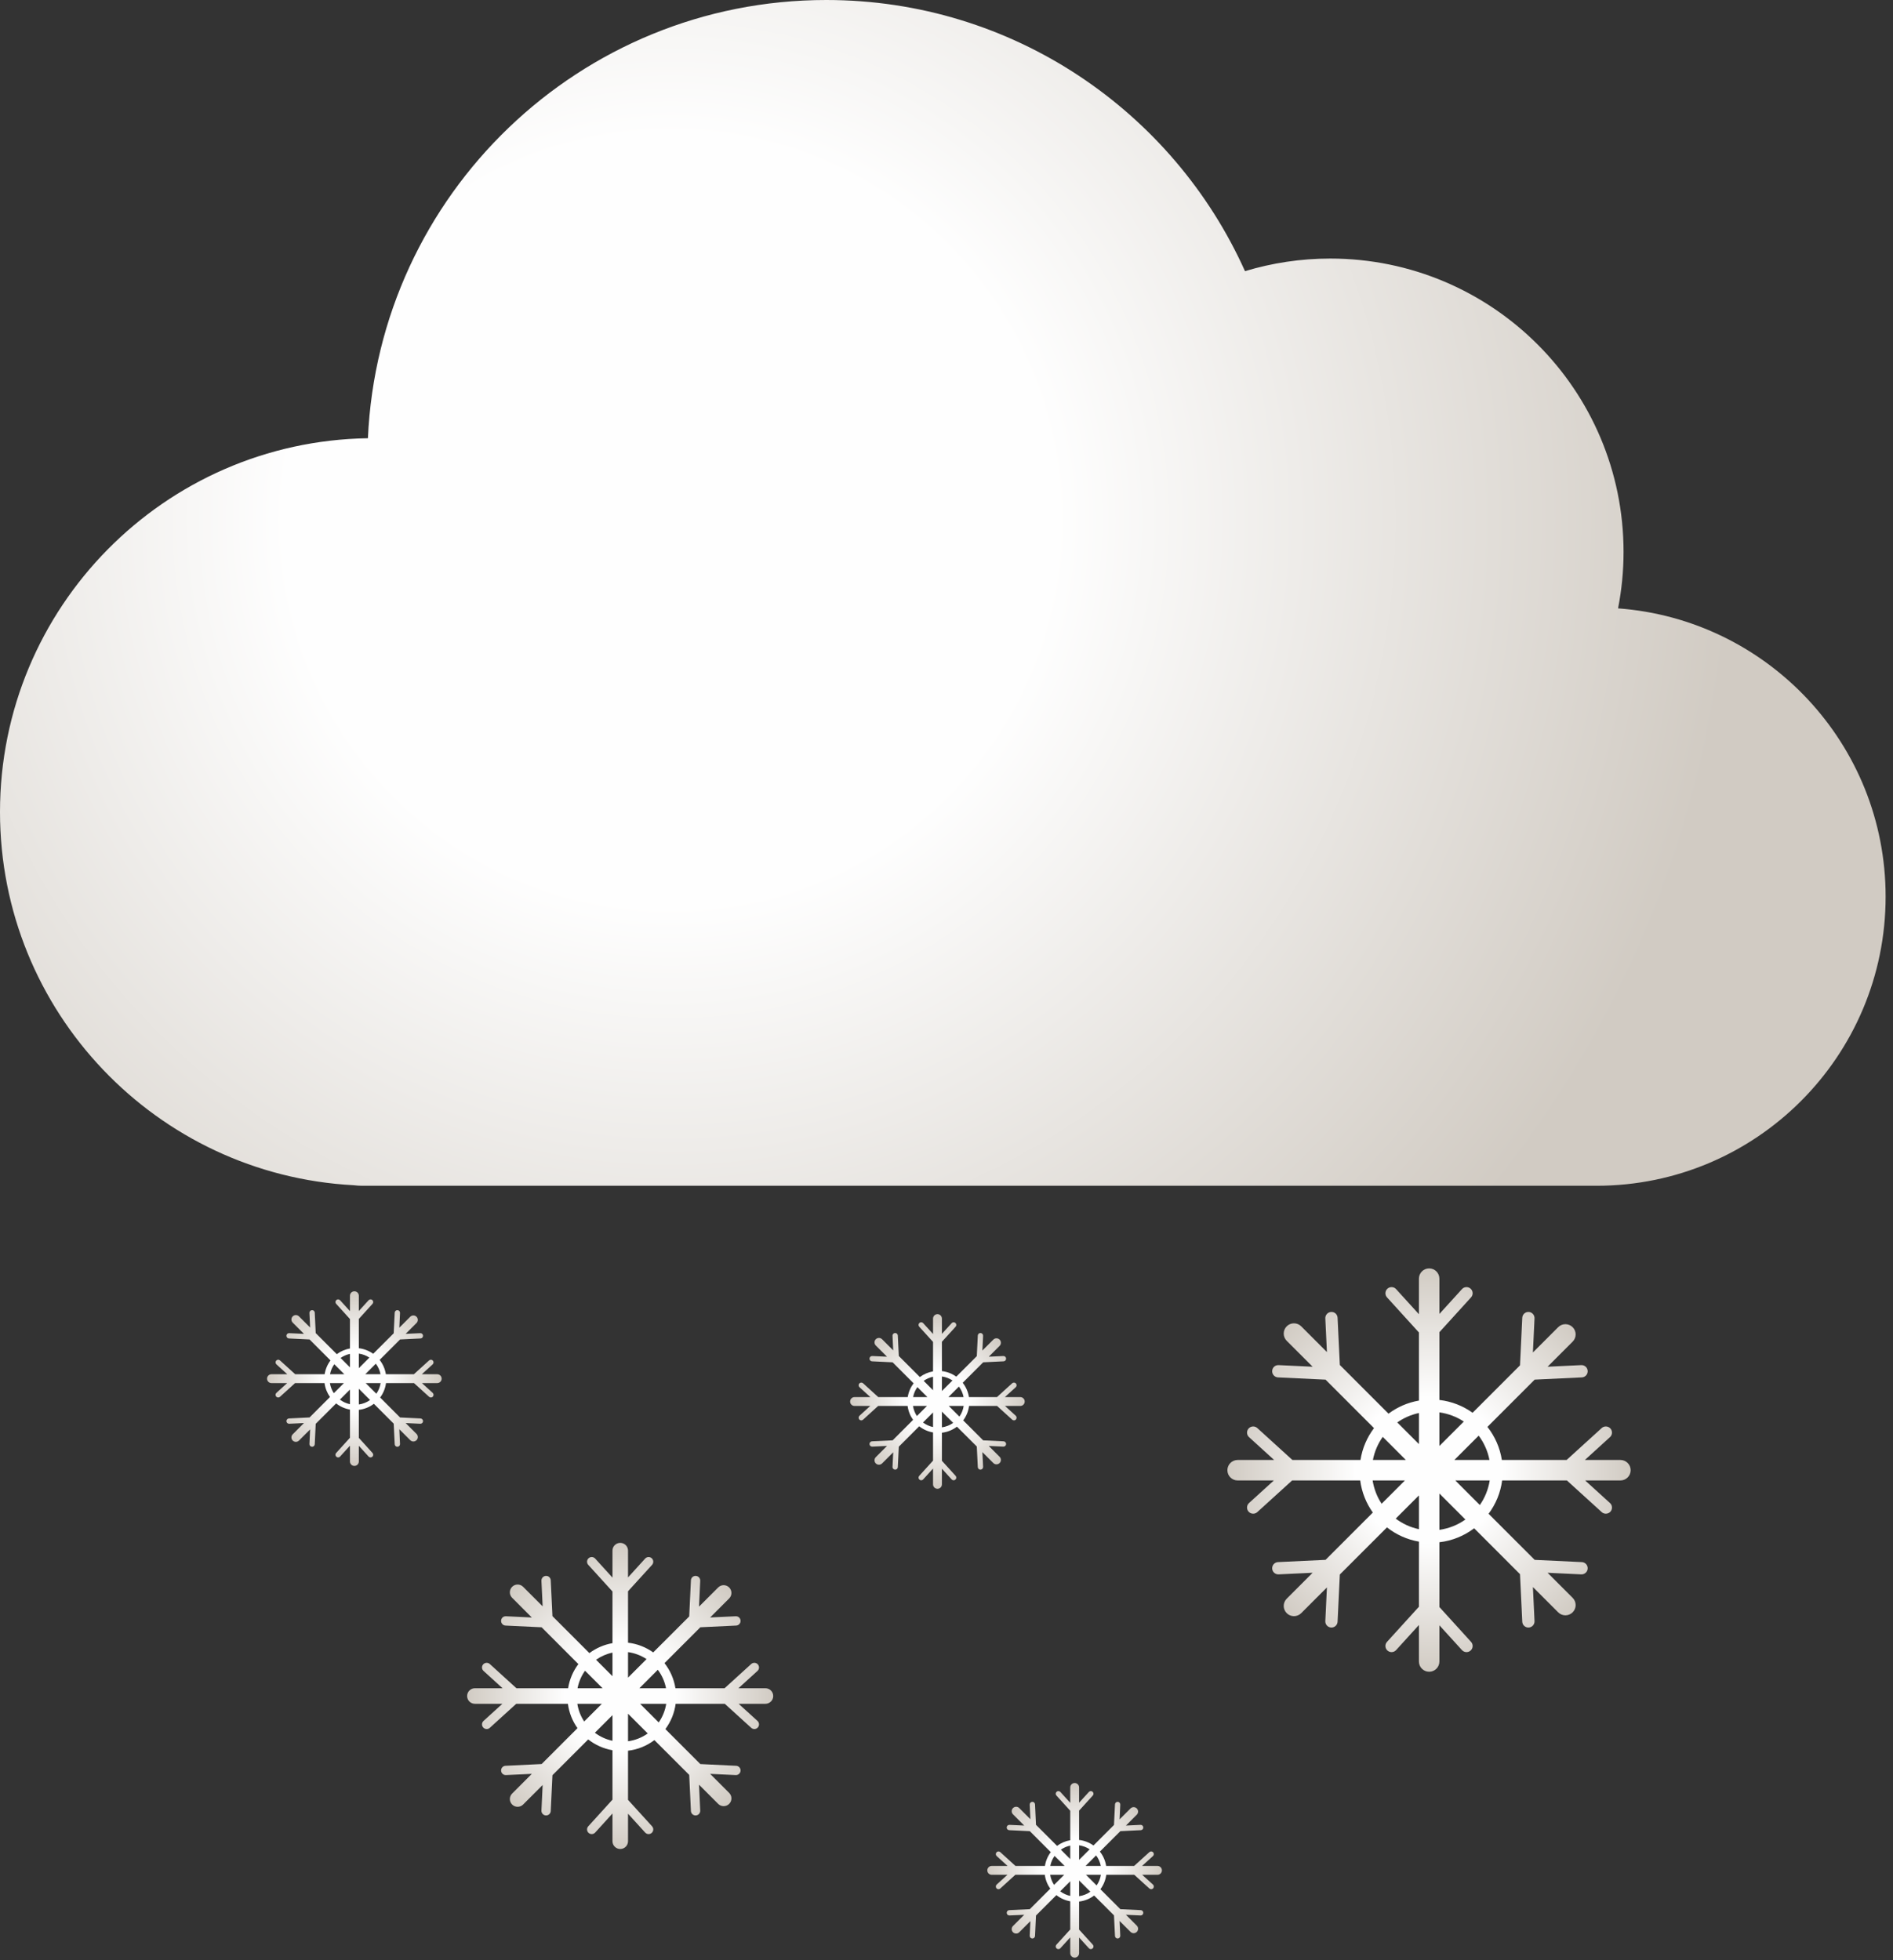 <svg width="198" height="205" viewBox="0 0 198 205" fill="none" xmlns="http://www.w3.org/2000/svg">
<rect x="0" y="0" width="198" height="205" fill="#333333" stroke="none"/>
<path d="M64.063 162.159V164.981L62.252 162.989C62.071 162.791 61.761 162.776 61.563 162.957C61.364 163.139 61.349 163.445 61.531 163.647L64.063 166.431V171.836C63.169 171.991 62.348 172.355 61.649 172.876L57.784 169.011L57.605 165.267C57.593 164.997 57.376 164.788 57.095 164.801C56.828 164.815 56.619 165.044 56.632 165.313L56.759 167.985L54.717 165.943C54.399 165.625 53.884 165.625 53.567 165.943C53.249 166.261 53.249 166.775 53.567 167.092L55.625 169.151L52.921 169.023C52.64 169.011 52.424 169.217 52.412 169.485C52.4 169.755 52.607 169.983 52.876 169.996L56.651 170.175L60.496 174.023C59.947 174.749 59.571 175.612 59.423 176.551H54.019L51.232 174.017C51.033 173.837 50.725 173.852 50.543 174.051C50.361 174.251 50.376 174.559 50.576 174.74L52.568 176.551H49.671C49.221 176.551 48.859 176.916 48.859 177.363C48.859 177.812 49.221 178.177 49.671 178.177H52.547L50.576 179.967C50.376 180.149 50.361 180.459 50.543 180.656C50.639 180.763 50.772 180.817 50.904 180.817C51.02 180.817 51.14 180.775 51.232 180.688L53.996 178.177H59.401C59.525 179.117 59.877 179.985 60.404 180.725L56.651 184.477L52.876 184.659C52.607 184.671 52.4 184.899 52.412 185.168C52.424 185.429 52.641 185.632 52.899 185.632C52.905 185.632 52.915 185.631 52.921 185.631L55.625 185.503L53.567 187.563C53.249 187.88 53.249 188.395 53.567 188.711C53.725 188.871 53.935 188.949 54.141 188.949C54.349 188.949 54.557 188.871 54.717 188.711L56.759 186.668L56.632 189.341C56.619 189.611 56.828 189.839 57.095 189.852H57.119C57.379 189.852 57.595 189.649 57.605 189.388L57.784 185.643L61.524 181.903C62.251 182.473 63.117 182.871 64.063 183.033V188.201L61.531 190.987C61.349 191.187 61.364 191.495 61.563 191.676C61.656 191.761 61.773 191.801 61.891 191.801C62.023 191.801 62.156 191.749 62.252 191.643L64.063 189.649V192.549C64.063 192.997 64.427 193.361 64.876 193.361C65.325 193.361 65.689 192.997 65.689 192.549V189.672L67.481 191.643C67.577 191.749 67.708 191.801 67.841 191.801C67.959 191.801 68.075 191.761 68.169 191.676C68.368 191.495 68.384 191.187 68.203 190.987L65.689 188.224V183.083C66.717 182.964 67.661 182.568 68.449 181.973L72.089 185.613L72.267 189.388C72.28 189.649 72.495 189.852 72.753 189.852H72.777C73.045 189.839 73.255 189.611 73.241 189.341L73.113 186.637L75.119 188.643C75.277 188.801 75.485 188.881 75.693 188.881C75.901 188.881 76.108 188.801 76.268 188.643C76.584 188.327 76.584 187.813 76.268 187.495L74.277 185.505L76.951 185.631C76.959 185.631 76.965 185.632 76.975 185.632C77.233 185.632 77.448 185.428 77.461 185.168C77.475 184.899 77.265 184.671 76.997 184.659L73.253 184.48L69.595 180.821C70.16 180.063 70.541 179.16 70.669 178.177H75.811L78.573 180.688C78.669 180.775 78.785 180.817 78.903 180.817C79.033 180.817 79.167 180.763 79.263 180.656C79.444 180.459 79.429 180.149 79.231 179.967L77.259 178.177H80.061C80.509 178.177 80.875 177.812 80.875 177.363C80.875 176.916 80.509 176.551 80.061 176.551H77.237L79.231 174.74C79.429 174.559 79.444 174.251 79.263 174.051C79.083 173.852 78.773 173.837 78.573 174.017L75.788 176.551H70.647C70.493 175.571 70.091 174.673 69.503 173.924L73.253 170.173L76.997 169.996C77.265 169.983 77.475 169.755 77.461 169.485C77.448 169.217 77.227 169.011 76.951 169.023L74.277 169.149L76.268 167.16C76.584 166.843 76.584 166.328 76.268 166.011C75.949 165.692 75.436 165.692 75.119 166.011L73.113 168.015L73.241 165.313C73.255 165.044 73.045 164.815 72.777 164.801C72.501 164.791 72.28 164.997 72.267 165.267L72.089 169.04L68.325 172.803C67.563 172.261 66.664 171.9 65.689 171.788V166.408L68.203 163.647C68.384 163.445 68.368 163.139 68.169 162.957C67.971 162.776 67.661 162.791 67.481 162.989L65.689 164.96V162.159C65.689 161.709 65.325 161.347 64.876 161.347C64.427 161.347 64.063 161.709 64.063 162.159ZM65.689 172.772C66.396 172.871 67.055 173.125 67.627 173.503L65.689 175.44V172.772ZM62.344 173.571C62.853 173.216 63.435 172.957 64.063 172.824V175.291L62.344 173.571ZM68.805 174.62C69.227 175.181 69.525 175.837 69.663 176.551H66.875L68.805 174.62ZM61.192 174.717L63.027 176.551H60.409C60.537 175.877 60.809 175.256 61.192 174.717ZM66.949 178.177H69.684C69.571 178.892 69.297 179.556 68.899 180.125L66.949 178.177ZM60.387 178.177H62.952L61.103 180.027C60.74 179.479 60.493 178.851 60.387 178.177ZM65.689 179.213L67.752 181.279C67.152 181.705 66.449 181.991 65.689 182.097V179.213ZM62.221 181.205L64.063 179.364V182.045C63.383 181.903 62.759 181.609 62.221 181.205Z" fill="url(#paint0_radial_1_529)"/>
<path d="M148.413 133.716V137.436L146.025 134.811C145.788 134.548 145.381 134.531 145.119 134.768C144.857 135.007 144.837 135.412 145.076 135.675L148.413 139.345V146.467C147.236 146.671 146.155 147.149 145.232 147.836L140.141 142.744L139.905 137.811C139.889 137.457 139.604 137.183 139.235 137.199C138.88 137.217 138.605 137.519 138.623 137.872L138.791 141.395L136.1 138.701C135.68 138.284 135.003 138.284 134.585 138.701C134.167 139.119 134.167 139.799 134.585 140.216L137.297 142.928L133.736 142.759C133.363 142.745 133.08 143.017 133.064 143.369C133.047 143.725 133.32 144.027 133.675 144.043L138.647 144.279L143.715 149.347C142.991 150.305 142.496 151.441 142.301 152.679H135.18L131.509 149.341C131.248 149.103 130.841 149.121 130.603 149.384C130.364 149.647 130.381 150.053 130.644 150.291L133.269 152.679H129.452C128.86 152.679 128.38 153.159 128.38 153.749C128.38 154.341 128.86 154.82 129.452 154.82H133.241L130.644 157.18C130.381 157.419 130.364 157.825 130.603 158.088C130.728 158.228 130.903 158.297 131.077 158.297C131.231 158.297 131.385 158.243 131.509 158.129L135.151 154.82H142.272C142.435 156.06 142.899 157.204 143.592 158.176L138.647 163.123L133.675 163.359C133.32 163.376 133.047 163.677 133.064 164.031C133.079 164.375 133.364 164.643 133.704 164.643C133.715 164.643 133.725 164.643 133.736 164.643L137.297 164.473L134.585 167.187C134.167 167.604 134.167 168.281 134.585 168.699C134.792 168.909 135.068 169.012 135.341 169.012C135.616 169.012 135.889 168.909 136.1 168.699L138.791 166.008L138.623 169.529C138.605 169.884 138.88 170.185 139.235 170.201C139.245 170.201 139.256 170.203 139.264 170.203C139.605 170.203 139.889 169.935 139.905 169.591L140.141 164.657L145.071 159.728C146.025 160.48 147.167 161.003 148.413 161.219V168.027L145.076 171.699C144.837 171.96 144.857 172.368 145.119 172.605C145.243 172.717 145.397 172.772 145.551 172.772C145.725 172.772 145.9 172.701 146.025 172.563L148.413 169.936V173.755C148.413 174.347 148.893 174.825 149.484 174.825C150.076 174.825 150.555 174.347 150.555 173.755V169.967L152.915 172.563C153.043 172.701 153.216 172.772 153.391 172.772C153.544 172.772 153.7 172.717 153.824 172.605C154.085 172.368 154.104 171.96 153.865 171.699L150.555 168.057V161.283C151.911 161.127 153.153 160.605 154.192 159.823L158.985 164.619L159.223 169.591C159.237 169.935 159.523 170.203 159.863 170.203C159.873 170.203 159.884 170.201 159.895 170.201C160.248 170.185 160.521 169.884 160.505 169.529L160.336 165.969L162.98 168.611C163.187 168.819 163.46 168.925 163.736 168.925C164.009 168.925 164.284 168.819 164.492 168.611C164.911 168.193 164.911 167.513 164.492 167.096L161.871 164.475L165.393 164.643C165.404 164.643 165.415 164.643 165.424 164.643C165.764 164.643 166.048 164.375 166.065 164.031C166.083 163.677 165.809 163.376 165.455 163.359L160.52 163.125L155.7 158.305C156.447 157.304 156.948 156.115 157.117 154.82H163.891L167.531 158.129C167.655 158.243 167.809 158.297 167.963 158.297C168.139 158.297 168.312 158.228 168.44 158.088C168.677 157.825 168.659 157.419 168.396 157.18L165.8 154.82H169.489C170.083 154.82 170.561 154.341 170.561 153.749C170.561 153.159 170.083 152.679 169.489 152.679H165.771L168.396 150.291C168.659 150.053 168.677 149.647 168.44 149.384C168.2 149.121 167.793 149.103 167.531 149.341L163.86 152.679H157.089C156.885 151.387 156.356 150.203 155.579 149.219L160.52 144.277L165.455 144.043C165.809 144.027 166.083 143.725 166.065 143.369C166.048 143.016 165.756 142.744 165.393 142.759L161.871 142.927L164.492 140.305C164.911 139.885 164.911 139.209 164.492 138.792C164.073 138.373 163.397 138.373 162.98 138.792L160.336 141.435L160.505 137.872C160.521 137.519 160.248 137.217 159.895 137.199C159.532 137.184 159.24 137.457 159.223 137.811L158.985 142.784L154.028 147.741C153.024 147.027 151.84 146.551 150.555 146.403V139.316L153.865 135.675C154.104 135.412 154.085 135.007 153.824 134.768C153.561 134.531 153.153 134.548 152.915 134.811L150.555 137.408V133.716C150.555 133.125 150.076 132.645 149.484 132.645C148.893 132.645 148.413 133.125 148.413 133.716ZM150.555 147.7C151.487 147.831 152.356 148.164 153.108 148.661L150.555 151.216V147.7ZM146.148 148.753C146.82 148.284 147.585 147.943 148.413 147.768V151.017L146.148 148.753ZM154.664 150.135C155.217 150.875 155.611 151.739 155.791 152.679H152.119L154.664 150.135ZM144.631 150.261L147.047 152.679H143.6C143.768 151.791 144.127 150.973 144.631 150.261ZM152.217 154.82H155.819C155.669 155.763 155.311 156.637 154.784 157.389L152.217 154.82ZM143.571 154.82H146.951L144.513 157.256C144.036 156.535 143.711 155.708 143.571 154.82ZM150.555 156.185L153.275 158.907C152.484 159.468 151.557 159.844 150.555 159.987V156.185ZM145.987 158.811L148.413 156.384V159.917C147.517 159.729 146.696 159.343 145.987 158.811Z" fill="url(#paint1_radial_1_529)"/>
<path d="M97.592 137.893V139.503L96.559 138.367C96.455 138.253 96.279 138.244 96.165 138.348C96.052 138.452 96.044 138.627 96.147 138.741L97.592 140.331V143.413C97.083 143.501 96.613 143.709 96.215 144.007L94.011 141.803L93.908 139.665C93.901 139.512 93.777 139.393 93.617 139.401C93.464 139.408 93.344 139.539 93.353 139.693L93.427 141.217L92.261 140.052C92.079 139.871 91.785 139.871 91.604 140.052C91.424 140.233 91.424 140.525 91.604 140.707L92.779 141.881L91.237 141.808C91.076 141.803 90.954 141.919 90.945 142.072C90.939 142.225 91.057 142.357 91.211 142.363L93.364 142.465L95.558 144.66C95.246 145.075 95.029 145.568 94.945 146.103H91.863L90.273 144.657C90.159 144.555 89.984 144.563 89.88 144.676C89.776 144.791 89.785 144.965 89.899 145.069L91.036 146.103H89.381C89.127 146.103 88.918 146.311 88.918 146.567C88.918 146.823 89.127 147.029 89.381 147.029H91.023L89.899 148.052C89.785 148.156 89.776 148.332 89.88 148.445C89.936 148.505 90.011 148.537 90.085 148.537C90.152 148.537 90.219 148.513 90.273 148.464L91.849 147.029H94.932C95.003 147.567 95.204 148.063 95.505 148.484L93.364 150.625L91.211 150.728C91.057 150.735 90.939 150.867 90.945 151.019C90.954 151.168 91.076 151.284 91.224 151.284H91.237L92.779 151.209L91.604 152.384C91.424 152.565 91.424 152.859 91.604 153.04C91.696 153.131 91.814 153.176 91.932 153.176C92.051 153.176 92.169 153.131 92.261 153.04L93.427 151.875L93.353 153.399C93.344 153.553 93.464 153.684 93.617 153.689C93.623 153.689 93.627 153.691 93.632 153.691C93.779 153.691 93.901 153.575 93.908 153.425L94.011 151.291L96.144 149.155C96.559 149.481 97.052 149.707 97.592 149.8V152.749L96.147 154.339C96.044 154.452 96.052 154.628 96.165 154.729C96.219 154.78 96.287 154.803 96.353 154.803C96.429 154.803 96.504 154.773 96.559 154.712L97.592 153.576V155.229C97.592 155.487 97.799 155.692 98.056 155.692C98.312 155.692 98.519 155.487 98.519 155.229V153.589L99.541 154.712C99.596 154.773 99.672 154.803 99.748 154.803C99.814 154.803 99.88 154.78 99.933 154.729C100.048 154.628 100.056 154.452 99.954 154.339L98.519 152.763V149.829C99.107 149.763 99.644 149.535 100.093 149.197L102.171 151.273L102.273 153.425C102.279 153.575 102.403 153.691 102.549 153.691C102.555 153.691 102.559 153.689 102.564 153.689C102.717 153.684 102.835 153.553 102.828 153.399L102.753 151.857L103.899 153.001C103.989 153.092 104.108 153.136 104.227 153.136C104.345 153.136 104.464 153.092 104.555 153.001C104.736 152.82 104.736 152.527 104.555 152.347L103.42 151.211L104.944 151.284H104.957C105.105 151.284 105.228 151.168 105.235 151.019C105.243 150.867 105.124 150.735 104.971 150.728L102.835 150.627L100.748 148.539C101.071 148.105 101.288 147.591 101.36 147.029H104.293L105.871 148.464C105.923 148.513 105.992 148.537 106.057 148.537C106.133 148.537 106.208 148.505 106.263 148.445C106.365 148.332 106.359 148.156 106.244 148.052L105.12 147.029H106.717C106.975 147.029 107.18 146.823 107.18 146.567C107.18 146.311 106.975 146.103 106.717 146.103H105.107L106.244 145.069C106.359 144.965 106.365 144.791 106.263 144.676C106.16 144.563 105.983 144.555 105.871 144.657L104.281 146.103H101.348C101.261 145.544 101.032 145.032 100.696 144.605L102.835 142.465L104.971 142.363C105.124 142.357 105.243 142.225 105.235 142.072C105.228 141.919 105.103 141.803 104.944 141.808L103.42 141.88L104.555 140.747C104.736 140.565 104.736 140.271 104.555 140.091C104.372 139.909 104.08 139.909 103.899 140.091L102.753 141.235L102.828 139.693C102.835 139.539 102.717 139.408 102.564 139.401C102.405 139.393 102.28 139.512 102.273 139.665L102.171 141.819L100.024 143.965C99.588 143.655 99.076 143.449 98.519 143.385V140.317L99.954 138.741C100.056 138.627 100.048 138.452 99.933 138.348C99.82 138.244 99.644 138.253 99.541 138.367L98.519 139.491V137.893C98.519 137.636 98.312 137.429 98.056 137.429C97.799 137.429 97.592 137.636 97.592 137.893ZM98.519 143.948C98.924 144.003 99.299 144.148 99.625 144.364L98.519 145.469V143.948ZM96.612 144.404C96.903 144.2 97.232 144.052 97.592 143.977V145.384L96.612 144.404ZM100.299 145.001C100.537 145.321 100.708 145.695 100.787 146.103H99.197L100.299 145.001ZM95.955 145.057L97 146.103H95.508C95.58 145.719 95.736 145.364 95.955 145.057ZM99.237 147.029H100.797C100.733 147.439 100.579 147.817 100.351 148.143L99.237 147.029ZM95.495 147.029H96.957L95.904 148.085C95.698 147.773 95.556 147.415 95.495 147.029ZM98.519 147.623L99.696 148.8C99.355 149.043 98.954 149.205 98.519 149.267V147.623ZM96.541 148.759L97.592 147.708V149.237C97.206 149.156 96.848 148.988 96.541 148.759Z" fill="url(#paint2_radial_1_529)"/>
<path d="M111.943 186.921V188.533L110.909 187.395C110.804 187.283 110.629 187.275 110.516 187.377C110.403 187.48 110.393 187.656 110.497 187.769L111.943 189.36V192.443C111.432 192.531 110.963 192.737 110.565 193.035L108.359 190.831L108.26 188.695C108.251 188.541 108.128 188.421 107.968 188.429C107.815 188.437 107.696 188.568 107.703 188.721L107.775 190.247L106.609 189.08C106.428 188.9 106.136 188.9 105.955 189.08C105.773 189.261 105.773 189.555 105.955 189.735L107.129 190.911L105.587 190.837C105.427 190.832 105.304 190.949 105.296 191.103C105.288 191.256 105.407 191.385 105.56 191.393L107.713 191.496L109.907 193.689C109.593 194.104 109.379 194.596 109.296 195.133H106.212L104.623 193.687C104.509 193.585 104.333 193.592 104.231 193.707C104.127 193.819 104.135 193.995 104.249 194.099L105.385 195.133H103.732C103.475 195.133 103.269 195.339 103.269 195.596C103.269 195.852 103.475 196.059 103.732 196.059H105.372L104.249 197.081C104.135 197.185 104.127 197.36 104.231 197.475C104.285 197.535 104.36 197.565 104.436 197.565C104.503 197.565 104.569 197.541 104.623 197.493L106.199 196.059H109.283C109.353 196.597 109.555 197.092 109.855 197.512L107.713 199.655L105.56 199.756C105.407 199.764 105.288 199.895 105.296 200.048C105.304 200.197 105.427 200.312 105.572 200.312H105.587L107.129 200.24L105.955 201.413C105.773 201.595 105.773 201.888 105.955 202.069C106.044 202.16 106.164 202.204 106.283 202.204C106.401 202.204 106.52 202.16 106.609 202.069L107.775 200.904L107.703 202.429C107.696 202.583 107.815 202.712 107.968 202.72H107.981C108.128 202.72 108.251 202.604 108.26 202.455L108.359 200.319L110.495 198.184C110.908 198.511 111.403 198.736 111.943 198.831V201.779L110.497 203.367C110.393 203.48 110.403 203.657 110.516 203.761C110.569 203.809 110.636 203.832 110.703 203.832C110.779 203.832 110.853 203.801 110.909 203.74L111.943 202.604V204.257C111.943 204.515 112.149 204.721 112.407 204.721C112.661 204.721 112.869 204.515 112.869 204.257V202.617L113.892 203.74C113.947 203.801 114.021 203.832 114.097 203.832C114.165 203.832 114.231 203.809 114.284 203.761C114.397 203.657 114.405 203.48 114.303 203.367L112.869 201.791V198.857C113.456 198.791 113.996 198.565 114.444 198.225L116.519 200.303L116.623 202.455C116.629 202.604 116.753 202.72 116.9 202.72H116.912C117.067 202.712 117.185 202.583 117.176 202.429L117.104 200.887L118.248 202.032C118.339 202.12 118.459 202.167 118.577 202.167C118.696 202.167 118.813 202.12 118.904 202.032C119.085 201.849 119.085 201.556 118.904 201.375L117.768 200.24L119.295 200.312H119.308C119.455 200.312 119.577 200.197 119.585 200.048C119.592 199.895 119.475 199.764 119.32 199.756L117.185 199.655L115.099 197.569C115.421 197.136 115.637 196.62 115.712 196.059H118.643L120.22 197.493C120.273 197.541 120.34 197.565 120.407 197.565C120.483 197.565 120.557 197.535 120.613 197.475C120.717 197.36 120.708 197.185 120.595 197.081L119.469 196.059H121.068C121.324 196.059 121.532 195.852 121.532 195.596C121.532 195.339 121.324 195.133 121.068 195.133H119.457L120.595 194.099C120.708 193.995 120.717 193.819 120.613 193.707C120.509 193.592 120.333 193.585 120.22 193.687L118.629 195.133H115.699C115.611 194.572 115.38 194.061 115.044 193.633L117.185 191.495L119.32 191.393C119.475 191.385 119.592 191.256 119.585 191.103C119.577 190.949 119.452 190.831 119.295 190.837L117.769 190.911L118.904 189.775C119.085 189.593 119.085 189.301 118.904 189.12C118.723 188.939 118.429 188.939 118.248 189.12L117.104 190.263L117.176 188.721C117.185 188.568 117.067 188.437 116.912 188.429C116.756 188.424 116.629 188.541 116.623 188.695L116.519 190.848L114.373 192.995C113.939 192.685 113.425 192.48 112.869 192.415V189.347L114.303 187.769C114.405 187.656 114.397 187.48 114.284 187.377C114.171 187.275 113.996 187.283 113.892 187.395L112.869 188.52V186.921C112.869 186.667 112.661 186.459 112.407 186.459C112.149 186.459 111.943 186.667 111.943 186.921ZM112.869 192.976C113.273 193.035 113.648 193.177 113.975 193.393L112.869 194.499V192.976ZM110.96 193.432C111.252 193.229 111.584 193.081 111.943 193.007V194.413L110.96 193.432ZM114.648 194.031C114.888 194.352 115.059 194.725 115.137 195.133H113.547L114.648 194.031ZM110.304 194.085L111.351 195.133H109.856C109.931 194.749 110.085 194.393 110.304 194.085ZM113.589 196.059H115.148C115.084 196.467 114.929 196.847 114.701 197.172L113.589 196.059ZM109.844 196.059H111.308L110.253 197.115C110.048 196.803 109.905 196.444 109.844 196.059ZM112.869 196.651L114.047 197.829C113.705 198.072 113.303 198.236 112.869 198.296V196.651ZM110.891 197.787L111.943 196.737V198.267C111.553 198.184 111.199 198.016 110.891 197.787Z" fill="url(#paint3_radial_1_529)"/>
<path d="M36.604 135.501V137.112L35.571 135.975C35.468 135.863 35.292 135.853 35.179 135.956C35.066 136.059 35.056 136.236 35.16 136.348L36.604 137.939V141.023C36.095 141.109 35.625 141.317 35.228 141.615L33.021 139.409L32.922 137.273C32.913 137.121 32.791 137.001 32.631 137.008C32.477 137.017 32.359 137.147 32.365 137.301L32.437 138.825L31.272 137.66C31.091 137.479 30.799 137.479 30.617 137.66C30.436 137.841 30.436 138.133 30.617 138.315L31.792 139.489L30.249 139.417C30.088 139.409 29.967 139.527 29.959 139.681C29.951 139.835 30.068 139.965 30.223 139.972L32.376 140.075L34.569 142.268C34.256 142.683 34.041 143.175 33.957 143.712H30.875L29.285 142.267C29.172 142.163 28.996 142.172 28.892 142.285C28.789 142.399 28.797 142.575 28.912 142.679L30.048 143.712H28.395C28.137 143.712 27.932 143.919 27.932 144.176C27.932 144.431 28.137 144.639 28.395 144.639H30.035L28.912 145.66C28.797 145.764 28.789 145.94 28.892 146.053C28.947 146.115 29.023 146.144 29.097 146.144C29.165 146.144 29.232 146.121 29.285 146.072L30.861 144.639H33.946C34.016 145.176 34.217 145.671 34.517 146.092L32.376 148.233L30.223 148.335C30.068 148.344 29.951 148.475 29.959 148.628C29.965 148.776 30.089 148.892 30.236 148.892H30.249L31.792 148.817L30.617 149.993C30.436 150.175 30.436 150.468 30.617 150.649C30.707 150.737 30.825 150.783 30.944 150.783C31.064 150.783 31.183 150.737 31.272 150.649L32.437 149.483L32.365 151.008C32.359 151.161 32.477 151.292 32.631 151.299C32.635 151.299 32.639 151.299 32.644 151.299C32.791 151.299 32.913 151.184 32.922 151.035L33.021 148.897L35.156 146.764C35.571 147.089 36.065 147.316 36.604 147.409V150.357L35.16 151.947C35.056 152.06 35.066 152.235 35.179 152.34C35.232 152.388 35.299 152.412 35.364 152.412C35.44 152.412 35.516 152.381 35.571 152.32L36.604 151.184V152.837C36.604 153.093 36.812 153.301 37.068 153.301C37.324 153.301 37.532 153.093 37.532 152.837V151.196L38.553 152.32C38.608 152.381 38.684 152.412 38.759 152.412C38.828 152.412 38.893 152.388 38.947 152.34C39.06 152.235 39.068 152.06 38.965 151.947L37.532 150.369V147.437C38.119 147.369 38.657 147.145 39.107 146.804L41.181 148.881L41.285 151.035C41.292 151.184 41.416 151.299 41.563 151.299C41.567 151.299 41.572 151.299 41.576 151.299C41.729 151.292 41.848 151.161 41.84 151.008L41.768 149.465L42.911 150.609C43.002 150.7 43.12 150.747 43.239 150.747C43.357 150.747 43.476 150.7 43.567 150.609C43.748 150.428 43.748 150.135 43.567 149.953L42.431 148.819L43.957 148.892H43.971C44.117 148.892 44.24 148.776 44.248 148.628C44.255 148.475 44.136 148.344 43.983 148.335L41.847 148.235L39.761 146.147C40.084 145.715 40.3 145.2 40.375 144.639H43.305L44.883 146.072C44.936 146.121 45.003 146.144 45.068 146.144C45.144 146.144 45.22 146.115 45.275 146.053C45.38 145.94 45.369 145.764 45.257 145.66L44.132 144.639H45.731C45.987 144.639 46.195 144.431 46.195 144.176C46.195 143.919 45.987 143.712 45.731 143.712H44.12L45.257 142.679C45.369 142.575 45.38 142.399 45.275 142.285C45.172 142.172 44.996 142.163 44.883 142.267L43.292 143.712H40.361C40.273 143.152 40.043 142.639 39.707 142.213L41.847 140.075L43.983 139.972C44.136 139.965 44.255 139.835 44.248 139.681C44.24 139.527 44.115 139.409 43.957 139.417L42.431 139.489L43.567 138.353C43.748 138.173 43.748 137.88 43.567 137.7C43.386 137.517 43.092 137.517 42.911 137.7L41.768 138.843L41.84 137.301C41.848 137.147 41.729 137.017 41.576 137.008C41.419 137.003 41.292 137.121 41.285 137.273L41.181 139.427L39.036 141.575C38.602 141.264 38.088 141.059 37.532 140.993V137.925L38.965 136.348C39.068 136.236 39.06 136.059 38.947 135.956C38.833 135.853 38.657 135.863 38.553 135.975L37.532 137.099V135.501C37.532 135.244 37.324 135.039 37.068 135.039C36.812 135.039 36.604 135.244 36.604 135.501ZM37.532 141.556C37.936 141.612 38.312 141.757 38.636 141.973L37.532 143.079V141.556ZM35.624 142.011C35.913 141.808 36.247 141.661 36.604 141.585V142.992L35.624 142.011ZM39.309 142.609C39.551 142.929 39.721 143.305 39.799 143.712H38.209L39.309 142.609ZM34.965 142.665L36.013 143.712H34.52C34.592 143.328 34.749 142.972 34.965 142.665ZM38.252 144.639H39.812C39.747 145.047 39.591 145.425 39.364 145.752L38.252 144.639ZM34.508 144.639H35.972L34.916 145.695C34.711 145.381 34.568 145.023 34.508 144.639ZM37.532 145.231L38.709 146.409C38.368 146.651 37.965 146.815 37.532 146.875V145.231ZM35.553 146.367L36.604 145.316V146.845C36.216 146.764 35.861 146.596 35.553 146.367Z" fill="url(#paint4_radial_1_529)"/>
<path d="M38.483 45.829C17.175 46.157 0 63.521 0 84.909C0 105.797 16.384 122.859 37.004 123.947C37.289 123.98 37.579 124.003 37.872 124.003H166.761C166.788 124.003 166.812 124 166.839 123.999C166.889 124 166.94 124.003 166.991 124.003C183.691 124.003 197.228 110.464 197.228 93.765C197.228 77.825 184.889 64.775 169.244 63.621C169.616 61.711 169.817 59.739 169.817 57.721C169.817 40.776 156.08 27.039 139.135 27.039C136.033 27.039 133.041 27.504 130.221 28.357C122.713 11.645 105.935 -1.52588e-05 86.425 -1.52588e-05C60.644 -1.52588e-05 39.619 20.328 38.483 45.829Z" fill="url(#paint5_radial_1_529)"/>
<defs>
<radialGradient id="paint0_radial_1_529" cx="0" cy="0" r="1" gradientUnits="userSpaceOnUse" gradientTransform="translate(64.866 177.354) scale(16.008 16.008)">
<stop stop-color="#FEFEFE"/>
<stop offset="0.157" stop-color="#FEFEFE"/>
<stop offset="0.362" stop-color="#FEFEFE"/>
<stop offset="1" stop-color="#D1CBC3"/>
</radialGradient>
<radialGradient id="paint1_radial_1_529" cx="0" cy="0" r="1" gradientUnits="userSpaceOnUse" gradientTransform="translate(149.471 153.736) scale(21.09 21.09)">
<stop stop-color="#FEFEFE"/>
<stop offset="0.157" stop-color="#FEFEFE"/>
<stop offset="0.362" stop-color="#FEFEFE"/>
<stop offset="1" stop-color="#D1CBC3"/>
</radialGradient>
<radialGradient id="paint2_radial_1_529" cx="0" cy="0" r="1" gradientUnits="userSpaceOnUse" gradientTransform="translate(98.05 146.561) scale(9.132 9.132)">
<stop stop-color="#FEFEFE"/>
<stop offset="0.157" stop-color="#FEFEFE"/>
<stop offset="0.362" stop-color="#FEFEFE"/>
<stop offset="1" stop-color="#D1CBC3"/>
</radialGradient>
<radialGradient id="paint3_radial_1_529" cx="0" cy="0" r="1" gradientUnits="userSpaceOnUse" gradientTransform="translate(112.4 195.59) scale(9.132 9.132)">
<stop stop-color="#FEFEFE"/>
<stop offset="0.157" stop-color="#FEFEFE"/>
<stop offset="0.362" stop-color="#FEFEFE"/>
<stop offset="1" stop-color="#D1CBC3"/>
</radialGradient>
<radialGradient id="paint4_radial_1_529" cx="0" cy="0" r="1" gradientUnits="userSpaceOnUse" gradientTransform="translate(37.063 144.169) scale(9.132 9.132)">
<stop stop-color="#FEFEFE"/>
<stop offset="0.157" stop-color="#FEFEFE"/>
<stop offset="0.362" stop-color="#FEFEFE"/>
<stop offset="1" stop-color="#D1CBC3"/>
</radialGradient>
<radialGradient id="paint5_radial_1_529" cx="0" cy="0" r="1" gradientUnits="userSpaceOnUse" gradientTransform="translate(69.943 54.366) rotate(30.93) scale(112.094 112.094)">
<stop stop-color="#FEFEFE"/>
<stop offset="0.157" stop-color="#FEFEFE"/>
<stop offset="0.362" stop-color="#FEFEFE"/>
<stop offset="1" stop-color="#D1CBC3"/>
</radialGradient>
</defs>
</svg>
